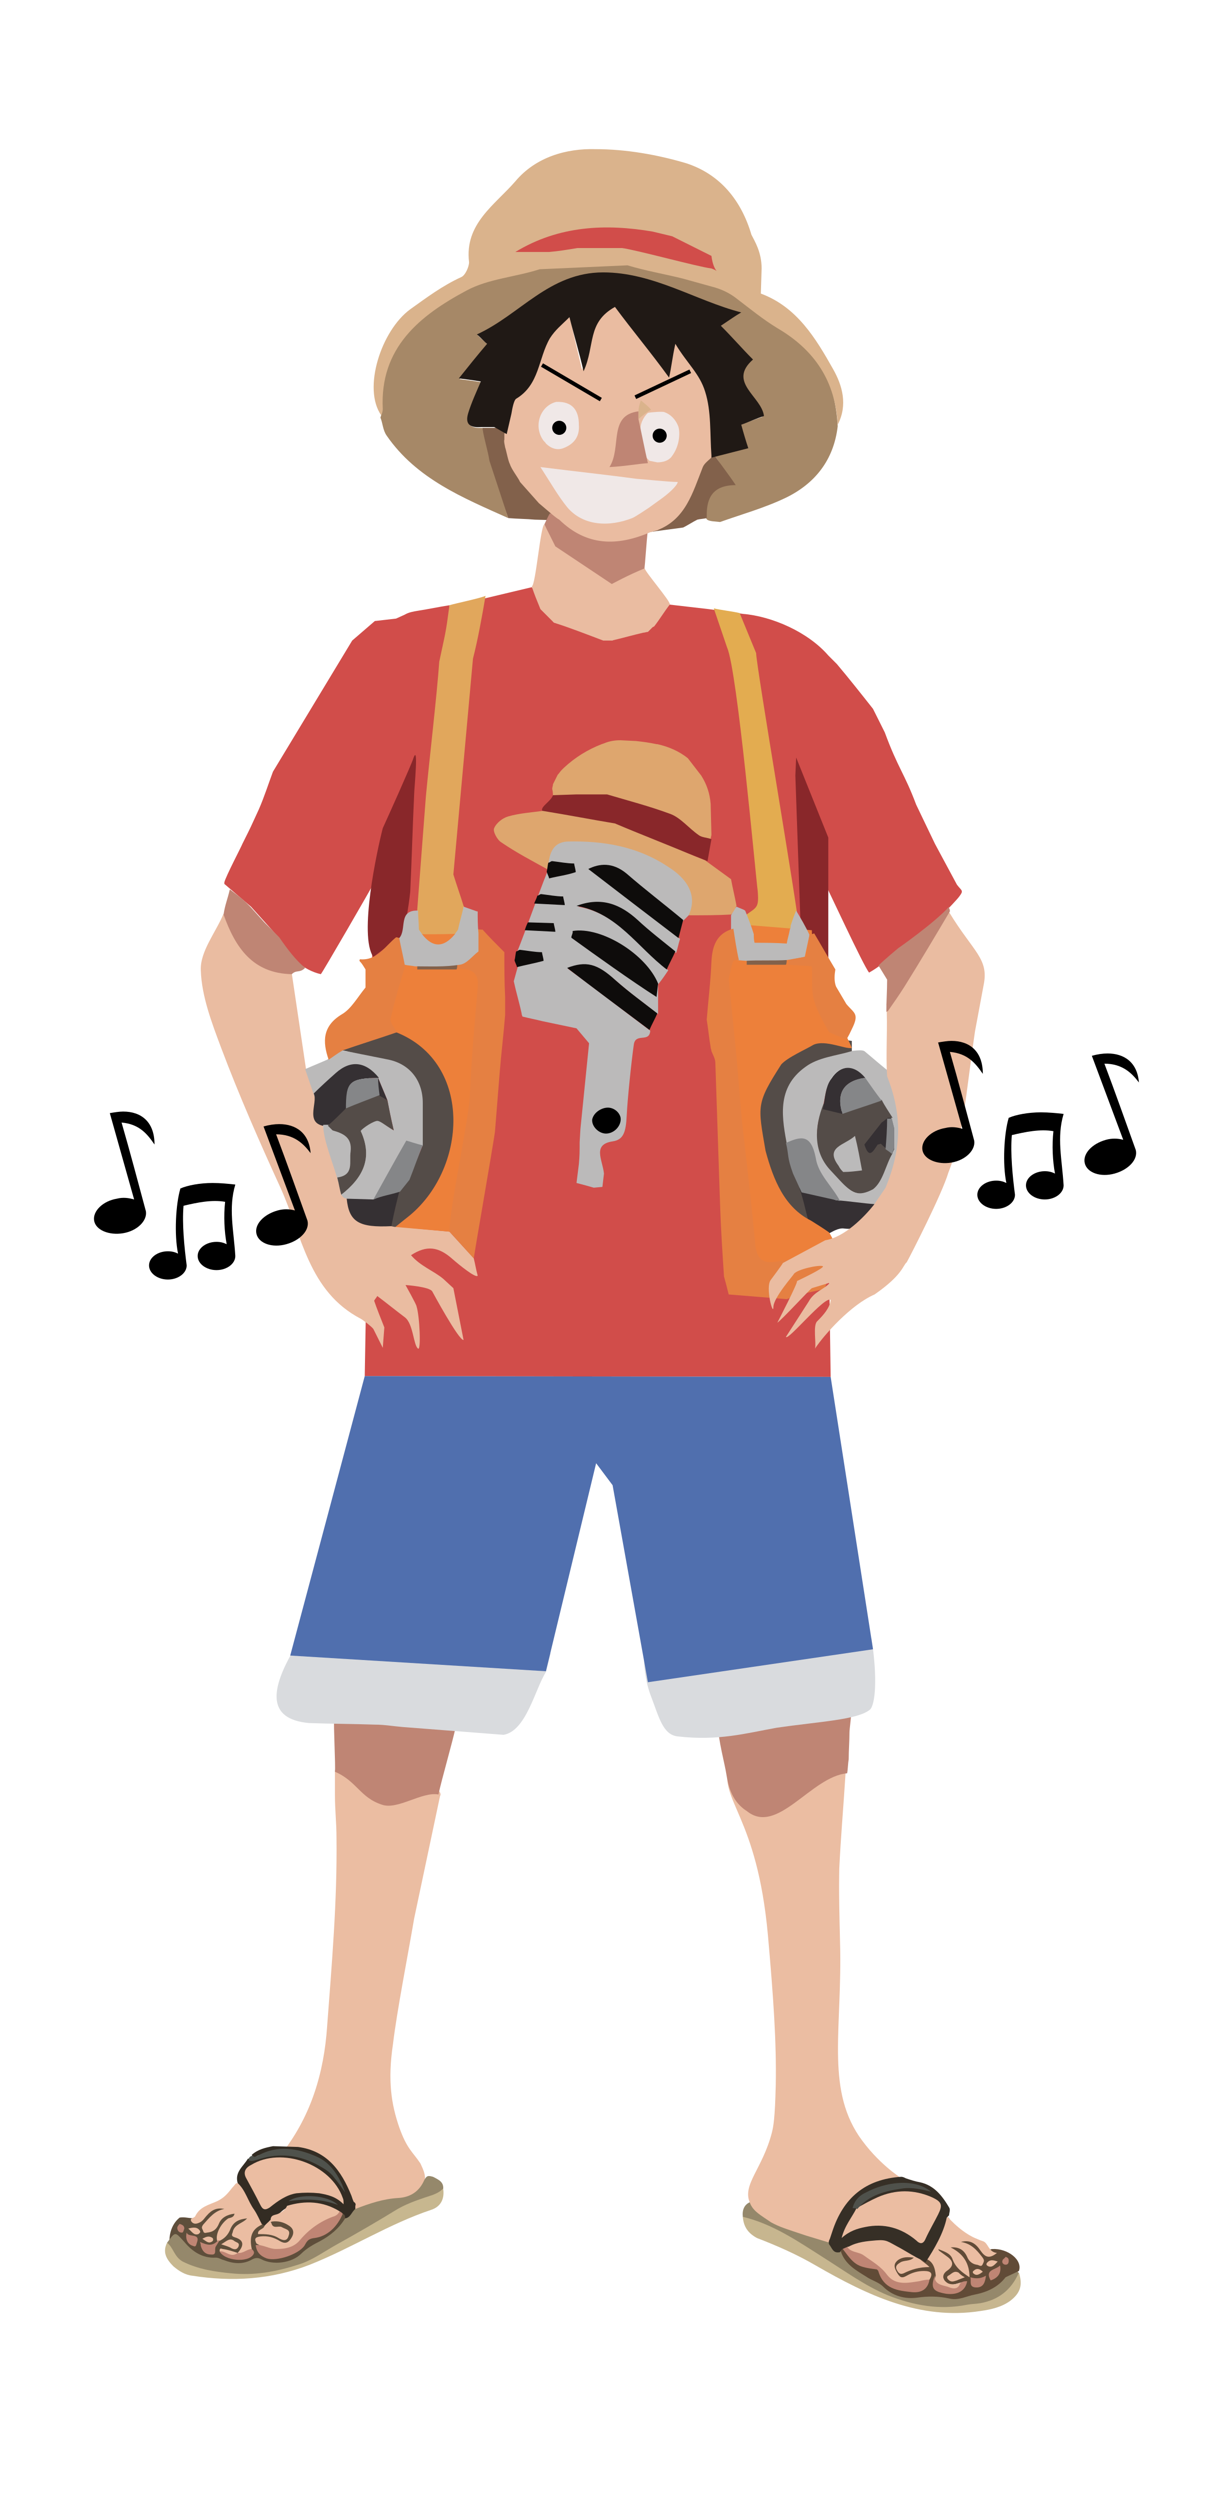 <?xml version="1.0" encoding="utf-8"?>
<?xml-stylesheet type="text/css" href="../styles.css"?>

<!-- Generator: Adobe Illustrator 27.2.0, SVG Export Plug-In . SVG Version: 6.00 Build 0)  -->
<svg version="1.1" id="luffy" xmlns="http://www.w3.org/2000/svg" xmlns:xlink="http://www.w3.org/1999/xlink" x="0px" y="0px"
	 viewBox="0 0 154.9 318.5" style="enable-background:new 0 0 154.9 318.5;" xml:space="preserve">
<style type="text/css">
	.st0{fill:#D14D4A;}
	.st1{fill:#89272A;}
	.st2{fill:#E3AC50;}
	.st3{fill:#353033;}
	.st4{fill:#BBBABA;}
	.st5{fill:#544C48;}
	.st6{fill:#858688;}
	.st7{fill:#ED803A;}
	.st8{fill:#82614B;}
	.st9{fill:#E58042;}
	.st10{fill:#EABCA1;}
	.st11{fill:#BF8574;}
	.st12{fill:#5E4E3B;}
	.st13{fill:#EBBDA2;}
	.st14{fill:#332C23;}
	.st15{fill:#4F524C;}
	.st16{fill:#95886B;}
	.st17{fill:#C7B78F;}
	.st18{fill:#525550;}
	.st19{fill:#DEA66E;}
	.st20{fill:#0E0C0B;}
	.st21{fill:#A68867;}
	.st22{fill:#DAB38C;}
	.st23{fill:#201915;}
	.st24{fill:#F0E8E7;}
	.st25{fill:none;stroke:#000000;stroke-width:0.5;stroke-miterlimit:10;}
	.st26{fill:#E1A75C;}
	.st27{fill:#C7B68F;}
	.st28{fill:#614B37;}
	.st29{fill:#362F26;}
	.st30{fill:#4F514B;}
	.st31{fill:#D9DBDE;}
	.st32{fill:#506FAE;}
</style>
<g id="shirt">
	<path class="st0" d="M105.9,175.4l-59.4-0.1l1.1-62.7c0,0.1-6.6,11.5-6.7,11.5c-2.2-0.5-4.3-2.3-5.3-4.6l0,0l-3.6-4l-3.4-2.9
		c0-0.1,0-0.1,0-0.2c0.2-0.8,2.2-4.6,2.3-4.9l0,0c1.4-2.8,0.8-1.6,2.1-4.4c0.7-1.6,1.2-3.2,1.8-4.8l0,0l10.1-16.7l0,0l2.9-2.5h0.1
		l2.6-0.3l0,0l1.1-0.5c0.5-0.3,1.1-0.4,1.7-0.5l0,0c1.3-0.2,2.7-0.5,4-0.7v0.2l10.5-2.5l2.8,4.5l7.4,2.3l4.6-1.8l2.6-2.8l5.2,0.6
		l4.3,0.6c3.7,0.3,8.3,2.3,10.9,5.3l1.1,1.1c1.6,1.9,3.1,3.8,4.6,5.7l1.5,3c1.7,4.6,2.5,5.2,4,9.2l2.4,5l2.8,5.2
		c0.6,0.8,0.9,0.7,0.3,1.5s-3.9,4.1-4.1,4.2c-2.5,1.4-4.9,4.1-7.4,5.5c-0.7-0.8-5.3-10.8-5.8-11.7L105.9,175.4z"/>
	<path class="st1" d="M105.6,106.7v16.8h-0.8c-0.9-1.5-1.8-3.1-2.7-4.6l-0.7-20.1l0.1-2.3L105.6,106.7z"/>
	<path class="st1" d="M47.6,121.9c-1.9-2.7,0.5-13.7,1.2-16.4c0.6-1.3,3.7-8.2,3.9-8.9c0.7-2,0.1,3.9,0.1,4.6
		c-0.2,4.2-0.3,8.2-0.5,12.4c0,0-0.5,5-1.4,6.1c-0.1,0-0.3,0-0.4,0L47.6,121.9z"/>
</g>
<g id="right_speaker">
	<path class="st2" d="M96.4,83.2c0,1.6,5.4,33.1,5.4,34.7c0,1-1.2,0.3-1.2,1.3c-0.2,0.2-0.3,0.5-0.5,0.7c0,0.2-2.6,1.3-2.6,1.5
		c-1,0.2-2.5-4.2-3.5-4c2.4-2,2.8-1.3,2.6-3.9c-0.3-2.3-2.6-28.1-3.9-31l-1.7-5c0.8,0.2,2.5,0.4,3.3,0.6"/>
	<path class="st3" d="M110,146.9c0-1.4,0-2.7,0-4.1c1.9-0.3,3.1-0.6,5-0.9c-0.6,2-0.6,4.1-1.3,6.1
		C113.1,147.5,111.2,147.2,110,146.9L110,146.9z"/>
	<path class="st4" d="M113.6,136.7c1.9,4.9,2.7,9.9,0.6,15c-0.2,0.4-0.5,0.7-0.7,1.1c-0.7,0.2-1.4,0.5-2.1,0.7
		c-1.5-0.1-3.1-0.2-4.6-0.3c-1-1.8-2.4-3.5-2.8-5.4c-0.6-2.8-1.8-2.6-3.8-1.7c-0.6-3.7-1.5-7.6,2.2-10.3c1.5-1.1,3.7-1.3,5.6-1.9
		c0.6,0,1.1-0.1,1.6-0.1c0.2,0,0.4,0,0.6,0.1C111.3,134.8,112.4,135.8,113.6,136.7L113.6,136.7z M114,146.4c0-0.9,0-1.8,0-2.6
		c-0.1-0.4-0.2-0.8-0.3-1.2c-0.4-0.8-0.9-1.5-1.4-2.3c-0.7-1-1.4-1.9-2.1-2.9c-1.5-1.9-3.2-1.7-4.3,0.1c-0.7,1.1-0.7,2.6-1.1,3.9
		c-1.2,2.9-0.6,5.6,1.5,7.9c0.2,0.2,0.3,0.3,0.5,0.5c1,1.5,2.3,3,4,1.7c1.3-1,1.9-2.8,2.8-4.3C113.8,146.8,113.9,146.6,114,146.4
		L114,146.4z"/>
	<path class="st5" d="M108.6,133.9c-2,0.6-4.3,0.8-5.9,2c-3.8,2.7-3,6.6-2.3,10.3c0.4,1.6,1,3.1,1.4,4.6c0.2,0.3,0.4,0.6,0.6,0.9
		v-0.1c0.4,1.4,0.7,2.8,1.2,4.1c-3.6-1.5-5.1-4.6-6.1-7.9c-1.7-5.2-1.3-10.2,3.1-14.2c0.8-0.7,2-1.1,3.1-1.6
		c1.6,0.2,3.3,0.4,4.9,0.6l0,0C108.6,133.2,108.6,133.6,108.6,133.9L108.6,133.9z"/>
	<path class="st3" d="M103.1,155.7c-0.4-1.5-0.7-3-1.2-4.4c1.7,0.5,3.1,1,4.7,1.6c1.6,0.1,3.4,0.4,5,0.5c-0.6,2.1-1.7,3.4-4,3.1
		c-0.7-0.1-1.5,0.4-2.2,0.8C104.7,156.6,103.9,156.1,103.1,155.7L103.1,155.7z"/>
	<path class="st5" d="M105.8,149c-2.1-2.3-2-5.4-0.8-8.4c0.8,0.2,1.7,0.8,2.5,1c1.6-0.4,3.2-0.9,4.9-1.5l0,0
		c0.4,0.8,0.9,1.5,1.4,2.3c-0.2,0-0.4,0-0.6,0c-0.3,0.2-0.5,0.4-0.8,0.6c-0.7,0.9-1.5,1.9-2.2,2.8c0.6,1.9,1.1,0.9,1.7,0
		c0.2,0,0.3-0.1,0.4-0.1c0.2,0.2,0.4,0.4,0.7,0.6c0.2,0.2,0.5,0.4,0.8,0.6c-0.9,1.5-1.2,3.6-2.5,4.6c-1.9,1-2.7,0.5-4.2-1.1
		L105.8,149z"/>
	<path class="st6" d="M107.1,153c-1-1.9-2.8-3.4-3.1-5.5c-0.6-3-1.8-2.8-3.8-1.9c0.4,1.6,0.1,1.7,0.9,3.9l1.1,2.4"/>
	<path class="st6" d="M112.4,140.2c-1.7,0.6-3.3,1.1-5,1.7c-0.8-2.6,0.1-4.2,2.9-4.6C111,138.3,111.7,139.3,112.4,140.2z"/>
	<path class="st3" d="M110.3,137.3c-2.8,0.4-3.7,2-2.9,4.6c-0.8-0.2-1.7-0.4-2.5-0.6c0.3-1.3,0.3-2.9,1.1-3.9
		C107.1,135.7,108.8,135.5,110.3,137.3z"/>
	<path class="st4" d="M107.5,149.3c-0.2-0.2-0.4-0.4-0.6-0.8c-1.8-2.4,0.8-2.6,2.1-3.8c0.4,1.6,0.6,2.8,0.9,4.4
		C109.1,149.2,108.3,149.3,107.5,149.3L107.5,149.3z"/>
	<path class="st6" d="M113.1,142.5c0.2,0,0.4,0,0.6,0c0.1,0.4,0.2,0.8,0.3,1.2c0,0.9,0,1.8,0,2.6c-0.1,0.2-0.2,0.5-0.3,0.7
		c-0.2-0.2-0.5-0.4-0.8-0.6C113,145.2,113.1,143.8,113.1,142.5L113.1,142.5z"/>
	<path class="st7" d="M91.6,130.9c0.6-4,1-7.3,1.5-10.7l0.5-2.5l9.9,0.8c0.1,1.9-0.1,3.6,0.3,5c0.4,1.6,4.2,8.4,4.8,10
		c-0.8,0.2-3.4-1.1-4.9-0.4c-1,0.6-3.3,1.6-4.1,2.5c-3.2,5-3,5.2-2,11c1,3.7,2.4,7.2,5.8,8.9c0.8,0.5,1.6,1,2.3,1.5
		c0.5,0.8,0.9,1.8,1.2,2.7l0,0c-0.2,0.1-0.8,0.8-1,0.8c-2.3,0.5-4.3,0.1-6.6,0.4c-1.7,0.3-3.2,0-3.3-2.2L91.6,130.9z"/>
	<path class="st8" d="M95.2,122.9c0-0.1,0-0.4,0-0.7l5.1-0.1l0,0c0,0.3,0,0.6-0.1,0.8"/>
	<path class="st4" d="M93.9,122.3c-0.2-1.3-0.4-2.7-0.7-4c0-0.6,0-1.1,0-1.7c0.2-0.4,0.4-0.8,0.7-1.1c0.4,0.2,0.8,0.3,1.1,0.5
		c0.4,1,0.8,2,1.1,3c0,0.4,0,0.7,0.1,1.1c1.3,0,2.7,0,4.1,0.1c0.1-0.6,0.3-1.2,0.4-1.8c0.1-0.2,0.1-0.3,0.1-0.5
		c0.2-0.6,0.4-1.2,0.7-1.9c0.6,1,1.2,2,1.7,3.1l0,0c-0.2,0.9-0.4,1.9-0.6,2.8l-2.3,0.4c-1.4,0.1-3.8,0-5.2,0.1L93.9,122.3z"/>
	<path class="st9" d="M93.8,133.6c0.3,3.1,0.5,6.2,0.8,9.3c0.6,5.2,1.2,10.4,1.7,15.7c0.2,2,1.2,2.4,2.8,2.1
		c2.3-0.4,5.5-0.8,7.8-1.1c-0.6,1.5-1.2,3.1-1.8,4.6c-0.8,0.2-2.3,0.5-3.1,0.7c-0.6,0.2-1.1,0.4-1.7,0.6c-2.5-0.2-4.9-0.4-7.4-0.6
		l0,0c-0.2-0.8-0.4-1.6-0.6-2.3c-0.2-3.1-0.4-6.1-0.5-9.2c-0.2-6-0.4-12-0.6-18c0-0.5-0.3-1-0.5-1.5c0-0.2-0.1-0.3-0.1-0.5
		c-0.2-1.1-0.3-2.3-0.5-3.5c0.2-2.5,0.5-4.9,0.6-7.4c0.1-1.9,0.6-3.6,2.8-4.2c0.2,1.3,0.4,2.7,0.7,4c-0.2,0-0.4,0-0.7,0.1
		c-0.3,0.8-0.4,1.5-0.6,2.3l0,0"/>
	<path class="st9" d="M107.9,127.9c1,1.2,1.7,1.2,0.7,3.2c-0.2,0.4-0.4,0.9-0.7,1.3c-0.8-0.3-1.5-0.6-2.2-0.9
		c-0.7-1.3-1.5-2.6-1.9-4c-0.4-1.3-0.2-2.7-0.3-4.4c-0.9-0.1-1.9-0.1-3-0.2c0-0.2,0.1-0.4,0.1-0.6c0.8-0.2,1.6-0.3,2.3-0.5
		c0-0.9,0.2-1.8,0.3-2.7l0,0c0.2-0.1,0.4-0.1,0.6-0.2c0.9,1.5,1.8,3.1,2.7,4.6c-0.1,0.6-0.2,1.5,0.1,2.2L107.9,127.9z"/>
</g>
<g id="left_hand">
	<path class="st10" d="M48.8,171.7l-1.2-2.4c-0.2-0.3-1.4-1.2-1.6-1.3c-6.7-3.5-7.5-10.6-10.2-16.6c-2.7-5.9-5.3-11.8-7.6-17.9
		c-1.2-3.2-2.5-6.6-2.6-9.9c-0.1-2.4,1.9-4.8,2.9-7.2c1.5,4.1,3.7,7.4,8.7,7.6c0.6,4,1.2,8.1,1.8,12.1c0.4,1.2,0.8,2.3,1.1,3.5
		L43,150c0.2,0.7,0.3,1.4,0.5,2.2l6.4,4l7.4,0.7c1,1.1,2.1,2.3,3.1,3.4c0.2,0.8,0.3,1.5,0.5,2.2c-0.2,0.4-2.4-1.4-3.2-2.1
		c-1.8-1.6-3.3-1.8-5.3-0.5c1.2,1.4,2.9,2,4.1,3l1.3,1.2l1.3,6.6c-0.6,0.1-4-6.2-4-6.2c-0.4-0.6-3.4-0.8-3.4-0.8s1.4,2.5,1.4,2.7
		c0.4,1.2,0.6,5.7,0.2,5.4c-0.6-0.4-0.6-3.2-1.7-4c-1.2-0.9-2.3-1.8-3.5-2.7c-0.1,0.2-0.3,0.4-0.4,0.6c0.3,0.9,0.9,2.4,1.3,3.4
		L48.8,171.7z"/>
	<path class="st11" d="M35.6,119.4c1.1,1.6,2.1,2.9,3.3,3.9c-0.7,0.7-1.1,0.2-1.7,0.8l0,0c-5-0.1-7.2-3.4-8.7-7.6
		c0.2-1.3,0.5-1.9,0.8-3.2c1.6,1.2,1.9,1.5,2.6,2.2l1.8,2L35.6,119.4z"/>
</g>
<g id="right_hand">
	<path class="st10" d="M105.2,158c2.5-0.4,5-3,6.2-4.5l1.5-2.2c2.1-5.1,2.1-9.3,0.2-14.2l0,0c-0.2-2.7,0.1-6.5-0.1-9.2l0,0
		c0.7-1,1.6-2.1,2.2-3.2c1.8-3.1,3.9-6,5.8-9.1v0.6c3.1,5.1,5.1,5.9,4.4,9.3c-0.3,1.6-0.8,4.3-1.1,5.9c-1.3,8.9-1.4,12.9-3.4,18
		c-0.8,2.7-4.8,10.5-5.3,11.4c-0.5,0.4-0.5,1.6-4.1,4.1c-3,1.3-6.4,5.1-7.6,6.9c0.2-0.6-0.3-3,0.3-3.5c0.8-0.8,1.6-1.7,1.7-2.7
		c-0.7-0.6-5.5,5.3-5.7,4.7l2.9-4.5c0.7-1.3,2.1-1.6,2.7-2.4l-2.3,0.7c-0.4,0.3-3.8,4-4.4,4.4c0,0,2.7-5.2,2.5-5.3
		c0.4-0.2,3.6-1.7,3.3-1.9c-0.5-0.2-3.3,0.4-3.7,1c0,0.1-2.6,3-2.6,4.2c0,1.3-1.1-2.6-0.3-3.5c0,0,1.5-2,1.5-2.1L105.2,158z"/>
	<path class="st11" d="M114.5,120.8c0,0,4.6-3.2,6.5-5.3c0,0.4,0.1,0.2,0.1,0.6c-1.9,3.2-3.8,6.4-5.8,9.6c-0.7,1.1-1.4,2.1-2.1,3.1
		l-0.2,0.1c0-1.4,0.1-2.7,0.1-4.1c-0.6-1-0.5-0.8-1.1-1.8C112.8,122.2,114.5,120.8,114.5,120.8z"/>
</g>
<g id="left-feet">
	<path class="st12" d="M43.3,285.8c-5.4,2.5-11.3,4.5-17.2,3.6c-1.5-0.2-2.3-0.3-3.4-1.4c-0.2-0.2-1-0.9-1.1-2.2
		c-0.1-2.3,1.2-3.2,1.3-3.3c1.1-0.2,2.1,0.6,2.7-0.6c0.1-0.2,1.3-0.8,1.6-0.9c1.3-0.4,2.2-1.5,3.1-2.4c0.4,0.7-0.7,1-1.2,1.4
		c-0.6,0.5-1.2,0.8-1.9,1c-0.8,0.3-1.4,0.8-1.9,1.7c0.6-0.1,0.8-0.5,1-0.8c0.3-0.4,0.7-0.8,1.2-0.9s1-0.3,1.2,0.2
		c0.2,0.4-0.4,0.6-0.7,0.7c-0.8,0.4-1.3,1-1.8,1.9c0.9,0.1,1.3-0.4,1.5-0.9c0.3-0.6,0.8-1,1.4-1.3c0.3-0.1,0.8-0.4,1,0.1
		c0.2,0.4-0.2,0.6-0.5,0.8c-1.1,0.6-1.6,1.5-1.8,2.7c-0.5,1.2-1,0.9-1.8,0.8c0.4,0.5,0.8,0.9,1.2,0c0.2-0.4,0.5-0.6,0.7-0.9
		c0.6-0.6,1.2-1.1,1.5-1.9c0.2-0.4,0.5-0.6,0.8-0.8c0.4-0.3,1-0.8,1.4-0.3c0.5,0.6-0.3,0.8-0.7,1.1c-0.6,0.5-1,1-0.2,1.7
		c0.6,0.5,0.4,1.2-0.1,1.8c-0.1,0.1-0.2,0.4-0.3,0.5c-0.6,0.2-1.2-0.8-1.8-0.5c1,0.8,2,0.6,3.1,0.3c0.4-0.1,0.5-0.4,0.4-0.8
		c-0.4-1.8,0-2.5,1.5-3.1c0.2,0,0.3,0.2,0.4,0.4c0.2,0.2-0.7,0.7,0.2,0.7c0.6,0,1.1,0.2,1.6,0.5c0.2,0.1,0.6,0.2,0.7-0.1
		c0.2-0.4-0.2-0.5-0.5-0.6s-0.6-0.1-0.9-0.2c-0.4-0.2-0.9-0.5-0.5-1c1-0.4,2,0.1,2.7,0.7c0.5,0.5,0.7,1.1,0.3,1.8
		c-0.4,0.6-0.9,0.9-1.6,0.6c-0.6-0.2-1.3-0.5-2-0.4c-0.3,0-0.6-0.1-0.7,0.4c0.2,1.1,1,1.6,2.1,1.5c1.5-0.1,3-0.5,3.8-2
		c0.1-0.2,0.3-0.5,0.5-0.5c2.1,0,2.6-2.1,3.9-3.3c0.1-0.1,0.5,0.4,0.6,0.4c0.3,0.1,0.4,0.3,0.4,0.6c-0.4,1.7-1.9,2.4-3.2,3.1
		c-0.9,0.5-1.7,1.1-2.6,1.7c-1.5,1.1-3.2,1.7-5.1,0.9c-0.5-0.2-0.9-0.2-1.4,0c-1.2,0.5-2.3,0.4-3.5,0s-2.4-0.3-3.5-1.1
		c-0.6-0.4-1.3-0.8-1.8-1.4c-0.6-0.9-1.2-0.7-1.6,0.2c-0.4,1.3,0.3,2.1,1.3,2.8c1.2,0.7,2.5,0.9,3.8,1c5.8,0.6,11.3-0.7,16.5-3.3
		c3.7-1.8,7.3-3.8,11.2-5.1c1.2-0.4,1.9-1.1,1.9-2.5"/>
	<path class="st13" d="M53.6,275.6c0.3,0.7,1.1,2,0.1,3.2c-1.3,1.6-1.6,3.5-3,3.9c-2.1,0.6-3.2-0.6-5.3,0.2c-0.5-0.2-1-1.7-1.2-2.1
		c-1.3-3.1-3.4-5.3-6.9-5.7c-0.5-0.1-1.3-0.1-1.2-1c3.6-4.7,5.2-10.1,5.6-15.9c0.6-8,1.3-16,1.2-24.1c0-1.8-0.2-3.6-0.2-5.4v-3.2
		c1.6,0.6,4.4,2.1,6.2,2.4l6.8,0.1c0.3,0.1,0.6,0.5,0.4,0.8l-3.3,15.6c-0.8,4.7-2.2,11.8-2.7,16c-0.7,4.7-0.2,7.7,0.8,10.6
		C51.9,273.8,52.6,274.1,53.6,275.6z"/>
	<path class="st14" d="M38,273.5c3.7,0.5,5.5,3,6.8,6.2c0.1,0.3,0.2,0.6,0.3,0.8c0.2,0.1,0.3,0.3,0.2,0.5c0,0.1,0,0.3,0,0.4
		c-0.1,0.7-0.3,1.3-1.3,1.2c0-0.2,0-0.5-0.3-0.6c-0.3,0.1-0.5,0-0.7-0.2c-2-1-4-1.2-6.2-0.6c-0.5,0.1-0.9,0.5-1.2,0.8
		c-0.4,0.2-0.8,0.4-1.1,0.8c-0.3,0.2-0.4,0.7-0.9,0.7c-0.1-0.1-0.1-0.2-0.2-0.2c-1.4-1.5-2.2-3.4-3.1-5.2c-0.4-1.4,0.7-2.1,1.3-3.1
		c1.4-0.2,2.7-0.9,4.3-0.9c3.4,0.1,6.1,1.4,7.8,4.4c-2.1-4.2-7.1-5.3-10.8-3.9c-0.3,0.1-0.6,0.5-0.8-0.1c0.8-0.7,1.7-0.9,2.7-1.1
		L38,273.5z"/>
	<path class="st13" d="M30.3,278.1c1,0.9,1.3,2.3,2.1,3.4c0.4,0.6,0.7,1.3,1,1.9c-1.4,0.6-1.6,1.7-1.3,3.1c-0.5,0.6-1,1-1.8,0.5
		c0.7-0.8,1-1.6-0.4-2c-0.6-0.2-0.2-0.5-0.2-0.8c0.3-0.9,1.3-1,1.8-1.6c-1,0.1-1.7,0.4-2.1,1.3c-0.3,0.8-0.8,1.3-1.5,1.6
		c-0.1,0.1-0.2,0.1-0.2,0c-0.3-0.9,0.5-2.3,1.4-2.9c0.3-0.1,0.7-0.1,0.8-0.6c-0.9,0.1-1.7,0.5-2,1.3c-0.3,0.7-0.7,1-1.4,1.1
		c-0.2,0-0.5,0.2-0.6-0.2c-0.1-0.3-0.3-0.4,0-0.8c0.8-0.9,1.5-1.8,2.7-2c-0.9-0.2-1.6,0.1-2.2,0.8c-0.3,0.3-0.5,0.7-0.9,0.9
		c-0.4,0.2-0.8,0.3-1.1-0.1c-0.3-0.5,0.4-0.4,0.5-0.7c0.6-1.2,1.7-1.4,2.8-1.9c0.8-0.4,1.2-0.8,1.9-1.7
		C30,278.3,30,278.1,30.3,278.1z"/>
	<path class="st15" d="M32.2,274.6c0.2,0.3,0.4,0.1,0.7,0c2.5-1.4,5.1-0.9,7.4,0.1c1.9,0.8,3,2.6,3.7,4.6c-0.5-0.7-0.9-1.3-1.4-1.9
		c-0.5-0.7-1.2-1.1-1.9-1.5c-2.5-1.4-5.1-1.7-7.8-0.8c-0.4,0.1-0.8,0.3-1.2,0.1C31.7,274.8,31.9,274.7,32.2,274.6z"/>
	<path class="st16" d="M44,282.6c0.7-0.1,0.8-0.8,1.3-1.2c1.8-0.7,3.6-1.3,5.5-1.4c1.6-0.1,2.7-0.9,3.3-2.3c0.3-0.5,0.4-0.6,1.1-0.4
		c0.8,0.4,1.4,0.7,1.3,1.6c-0.1,0.6-0.7,0.7-1.2,0.9c-4.5,1.3-8.4,4-12.3,6.4c-5.5,3.3-11.4,4.5-17.7,3c-1.9-0.5-3.6-1.3-4-3.5
		c1.1-1.5,1-1.4,2.2-0.1c1,1.2,2.3,2.1,4,2c0.4,0,0.6,0.2,1,0.3c1.3,0.5,2.5,0.6,3.7-0.1c0.4-0.2,0.7-0.2,1.1,0
		c1.5,0.8,3.9,0.5,5.1-0.7c0.7-0.7,1.6-1.2,2.4-1.6C42.1,284.8,43.2,283.9,44,282.6z"/>
	<path class="st17" d="M21.3,285.7c0.8,0.6,0.9,1.8,2,2.4c2,1,4.1,1.3,6.2,1.5c2.9,0.3,5.7-0.2,8.5-1.1c1.7-0.5,3.2-1.6,4.8-2.5
		c2.7-1.5,5.3-3,7.9-4.6c1.4-0.8,3-1.3,4.5-1.8c0.5-0.2,0.9-0.4,1.3-0.8c0.2,1.3-0.3,2.3-1.5,2.7c-5.4,1.8-10.2,4.9-15.5,7
		c-4.9,1.9-9.9,2.2-15,1.4c-0.9-0.1-1.7-0.6-2.4-1.2C21.2,287.8,20.7,286.9,21.3,285.7z"/>
	<path class="st13" d="M34.5,282.8c0-0.7,0.6-0.6,1-0.8c0.4-0.2,0.9-0.5,1.1-1c2.3-0.7,4.6-0.6,6.7,0.7c0.1,0.7-0.5,0.9-0.9,1
		c-1.5,0.6-2.8,1.5-3.8,2.7c-1.4,1.6-3.7,1.7-5.9,0.4c-0.3-0.6-0.2-0.8,0.5-0.9c0.9-0.1,1.7,0.1,2.5,0.6c0.7,0.4,1.1,0.2,1.5-0.5
		s0.1-1.2-0.4-1.5c-0.6-0.4-1.3-0.6-2.1-0.5C34.4,283.1,34.4,283,34.5,282.8z"/>
	<path class="st11" d="M32.6,286c0.9-0.1,1.7,0.5,2.6,0.5c1.2,0,2.3-0.2,3.1-1.2c1.1-1.3,2.5-2.3,4.1-2.9c0.4-0.1,0.7-0.3,0.9-0.7
		c0.2,0.1,0.3,0.2,0.4,0.3c-0.7,1.7-2,2.9-3.6,3.1c-0.9,0.1-1,0.5-1.3,1c-0.8,1.1-3.5,2-4.8,1.6C33.2,287.4,32.7,286.9,32.6,286z"/>
	<path class="st13" d="M34.5,282.8c0,0.1,0,0.3,0.1,0.4c0.2,0.8,0.9,0.3,1.3,0.5c0.5,0.3,1.2,0.3,0.9,1.1c-0.2,0.8-0.8,0.6-1.3,0.3
		c-0.8-0.5-1.7-0.5-2.6-0.5c-0.1-0.6,0.7-0.6,0.8-1C33.9,283.3,34.2,283.1,34.5,282.8z"/>
	<path class="st11" d="M30.3,287c0.7,0.1,1.2-0.5,1.8-0.5c0.2,0.2,0.4,0.4,0.2,0.7c-0.7,1.1-3.7,0.8-4.3-0.4
		C28.8,286.4,29.5,287.4,30.3,287L30.3,287z"/>
	<path class="st11" d="M27.8,285.4c0.1,0,0.2,0,0.2,0c-0.2,0.3-0.3,0.5-0.5,0.8c-0.2,0.4,0.2,1.1-0.6,1c-0.7,0-1.1-0.4-1.3-1.1
		c0-0.1,0-0.2-0.1-0.5C26.4,286,27.1,286.2,27.8,285.4z"/>
	<path class="st11" d="M23.8,284.4c0.2,0.7,1.8,0,1.3,1.3c-0.1,0.3-0.1,0.6-0.5,0.4C23.9,285.9,23.6,285.2,23.8,284.4z"/>
	<path class="st13" d="M28.2,285.9c0.7-0.4,1.1-0.9,1.7-0.4c0.3,0.2,0.7,0.2,0.5,0.7c-0.2,0.4-0.5,0.4-0.9,0.2
		C29.2,286.2,28.8,286.1,28.2,285.9z"/>
	<path class="st13" d="M24,283.9c0.7-0.2,1.2-0.2,1.5,0.3c0.1,0.2-0.1,0.3-0.2,0.4C24.7,284.8,24.5,284.3,24,283.9z"/>
	<path class="st13" d="M30.3,287c-0.9,0.7-1.5-0.3-2.3-0.2c0-0.4,0.1-0.4,0.4-0.3C29.1,286.6,29.7,286.8,30.3,287z"/>
	<path class="st11" d="M23.5,283.9c-0.1,0.2-0.1,0.6-0.4,0.5c-0.3,0-0.5-0.3-0.5-0.6c0-0.2,0.3-0.5,0.3-0.5
		C23.2,283.4,23.5,283.5,23.5,283.9z"/>
	<path class="st13" d="M25.8,285.2c0.5-0.3,0.9-0.4,1.3-0.1c0.1,0.1,0.1,0.3,0,0.4C26.6,285.9,26.3,285.5,25.8,285.2z"/>
	<path class="st13" d="M37.8,279.4c-1.3,0.2-2.4,1-3.4,1.8c-0.6,0.4-0.9,0.3-1.2-0.3c-0.6-1.2-1.2-2.3-1.8-3.4
		c-0.4-0.7-0.2-1.3,0.6-1.7c3.9-2.4,10.2-0.1,11.7,4.2c0.1,0.2,0.1,0.4,0.1,0.8c-1-1-2-1.2-3.1-1.4
		C39.7,279.3,38.8,279.3,37.8,279.4z"/>
	<path class="st18" d="M43.1,280.9c-2.1-0.8-4.2-0.8-6.3-0.5C38.2,279.4,41.8,279.6,43.1,280.9z"/>
	<path class="st11" d="M42.6,218.9c2.5,0.1,4.9,0.1,7.3,0.2c1,0,2,0.2,3,0.3c1.7,0.2,3.5,0.4,5.2,0.6c-0.4,1.9-1.8,6.7-2.2,8.6
		c-2.1-0.4-5.2,2-7.2,1.3c-2.8-0.9-3.2-3-6-4.2C42.8,225.1,42.5,219.7,42.6,218.9L42.6,218.9z"/>
</g>
<g id="hat-shirt">
	<path class="st19" d="M89.4,98.8L89.4,98.8c0.7,1.1,1.1,2.3,1.2,3.6l0.1,3.9c0,0.2-0.1,0.4-0.1,0.6c-0.6-0.2-1.2-0.2-1.6-0.5
		l-15.3-4.5c-0.7-0.2-1.3-0.3-2-0.3h-1.2c0-0.3,0-0.7-0.1-1.1c0-0.2,0.1-0.4,0.1-0.6c0.2-0.4,0.4-0.8,0.6-1.2l0,0
		c0.2-0.2,0.3-0.4,0.5-0.6c0.1-0.1,0.2-0.2,0.3-0.3c1.4-1.3,3-2.3,4.8-3l0.3-0.1c0.7-0.3,1.4-0.4,2.1-0.4l2,0.1
		c0.9,0.1,1.7,0.2,2.6,0.4h0.1c1.4,0.3,2.8,0.9,3.9,1.8L89.4,98.8z"/>
	<path class="st1" d="M73.5,101.2c1.3,0,2.6,0,3.9,0c2.7,0.8,5.4,1.5,8.1,2.5c1.3,0.5,2.3,1.8,3.6,2.7c0.4,0.3,1.1,0.3,1.6,0.5
		l-0.5,2.8c-0.5-0.2-1-0.4-1.5-0.6c-3.3-1.4-11.9-3.5-15.2-4.9c-1.1-0.5-3-0.1-4.1-0.7c-1-0.5,0.8-1.3,1.1-2.2"/>
	<path class="st19" d="M87.8,116.6c0.9-2.8-0.3-4.4-2.7-6c-3.9-2.6-8.1-3.3-12.7-3.2c-2.4,0.1-2.2,1.8-2.5,3.4c-2-1.1-4.1-2.2-6-3.5
		c-0.5-0.3-1.1-1.4-0.9-1.8c0.3-0.7,1.1-1.3,1.8-1.5c1.4-0.4,2.9-0.5,4.4-0.7c3.1,0.5,6.2,1.1,9.2,1.6c3.3,1.4,6.7,2.7,10,4.1
		c0.5,0.2,1,0.4,1.5,0.6c1.1,0.8,2.2,1.6,3.3,2.4c0.2,1.1,0.5,2.3,0.7,3.4c-0.2,0.4-0.4,0.8-0.7,1.1
		C91.5,116.6,89.7,116.6,87.8,116.6L87.8,116.6z"/>
</g>
<g id="mic">
	<path class="st4" d="M66,123.2c-0.1-0.5-0.1-1.1-0.2-1.6c1.4-3.5,2.6-7.1,4-10.6c0.2-1.5,0.2-3.7,2.6-3.8c4.5-0.1,8.9,0.6,12.9,3.3
		c2.2,1.4,3.7,3.5,2.5,6.1c-0.2,0.2-0.6,0.6-0.8,0.8c-2.4-1.9-5-3.8-7.3-5.9c-1.8-1.5-3-1.4-4.5-0.7c3.8,2.9,7.7,5.8,11.5,8.8
		c-0.2,0.6-0.3,1.2-0.5,1.8c-1.6-1.3-3.2-2.6-4.8-4c-2.2-2-4.6-3.1-7.7-1.9c5.2,0.9,7.8,5.3,11.5,8.1c-0.4,0.6-0.8,1.2-1.3,1.8
		c-2-3.6-7-7.2-10.8-6.6c0.1,0.3,0,0.7,0.2,0.8c2.9,2.1,5.9,4.1,8.9,6.1c0.4,0.2,1.1-0.2,1.7-0.3c0,1.3,0,2.6,0,3.8
		c-1.8-1.4-3.6-2.7-5.3-4.2c-2.5-2.1-3.9-2.4-6.2-1.6c3.4,2.5,6.9,5.2,10.5,7.9c-0.1,1.6-1.9,0.2-2.1,1.8c-0.3,2.1-0.8,6.9-0.9,9
		s-0.4,3.1-1.8,3.3c-2.6,0.4-1.3,2.3-1.1,4.1l-0.2,1.7l-1.1,0.1c-0.7-0.2-1.4-0.4-2.2-0.6l0.3-2.4c0.1-1.1,0.1-1.6,0.1-2.8l0.1-1.7
		l1.1-10.9l-1.6-1.9l-4.3-0.9c-0.8-0.2-1.8-0.4-2.6-0.6c0-0.1-0.1-0.2-0.1-0.4c-0.3-1.4-0.7-2.7-1-4.1"/>
	<path class="st20" d="M86.5,119.5c-3.8-2.9-7.6-5.8-11.5-8.8c1.4-0.7,3.1-0.9,4.9,0.6c2.3,2,4.8,3.9,7.2,5.9
		C86.9,118,86.7,118.7,86.5,119.5L86.5,119.5z"/>
	<path class="st20" d="M82.8,131.2c-3.6-2.7-7.1-5.3-10.5-7.9c2.4-0.9,3.8-0.6,6.2,1.6c1.7,1.5,3.5,2.8,5.3,4.2
		C83.5,129.8,83.1,130.5,82.8,131.2L82.8,131.2z"/>
	<path class="st20" d="M85,123.5c-3.7-2.8-6.3-7.2-11.5-8.1c3.2-1.2,5.6-0.2,7.8,1.8c1.5,1.4,3.2,2.7,4.8,4
		C85.8,121.9,85.3,122.8,85,123.5L85,123.5z"/>
	<path class="st20" d="M65.9,123.2c0-0.2-0.3-0.7-0.3-0.9c0.1-0.3,0.1-0.7,0.2-1.1c0.2,0,0.3-0.2,0.5-0.2c0.9,0.1,1.9,0.3,2.8,0.3
		c0,0.2,0.2,0.8,0.2,1.1C68.2,122.7,67.1,122.9,65.9,123.2z"/>
	<path class="st20" d="M68.1,115.1c0.1-0.3,0.3-0.6,0.4-1c0.2,0,0.3-0.2,0.5-0.2c0.9,0.1,1.9,0.3,2.8,0.3c0,0.2,0.2,0.8,0.2,1.1"/>
	<path d="M77.5,141.1c0.7,0,1.4,0.5,1.6,1.2c0.2,0.9-0.6,2-1.7,2.1c-1,0.1-2-0.9-1.9-1.8C75.7,141.7,76.7,141.1,77.5,141.1z"/>
	<path class="st20" d="M66.9,118.5c0.1-0.3,0.2-0.6,0.4-1l3.3,0.1c0,0.2,0.2,0.8,0.2,1.1L66.9,118.5z"/>
	<path class="st20" d="M70,111.9c0-0.2-0.3-0.7-0.3-0.9c0.1-0.3,0.1-0.7,0.2-1.1c0.2,0,0.3-0.2,0.5-0.2c0.9,0.1,1.9,0.3,2.8,0.3
		c0,0.2,0.2,0.8,0.2,1.1C72.2,111.5,71.2,111.6,70,111.9z"/>
	<path class="st20" d="M83.7,127c-3-1.9-7.9-5.4-10.8-7.5c-0.2-0.1,0.2-0.6,0.1-0.9c3.7-0.6,9.4,3,10.9,6.7L83.7,127z"/>
</g>
<g id="head-neck">
	<path class="st8" d="M62.1,58.5c-0.3-1.3-0.5-2.6-0.6-4l0,0c0.5,0,3.1,0,3.6,0l0.9,5.3c1.5,2,3.5,4.4,5,6.4c-0.4,0.1-2.5,0-2.8,0
		c-1.1-0.1-2.2-0.1-3.4-0.2L62.1,58.5z"/>
	<path class="st21" d="M64.8,66L64.8,66c-5.8-2.6-11.7-5-15.5-10.5c-0.5-0.7-0.5-1.6-0.8-2.3c0.1-0.3,0.2-0.6,0.2-0.8
		c-0.4-7.9,3.8-12.5,9.8-15.6c2.8-1.5,6-2.1,9.1-3.1c1.1-0.3,3.1-0.3,4.1-0.9c0.6-0.3,1.2-0.7,1.8-1c0.3,0,0.7,0,1.1,0
		c0.8,0.2,1.5,0.3,2.3,0.5c1,0.6,2.6,0.2,3.7,0.6c2.3,0.7,4.5,1,6.8,1.6l6,1.2c2.2,1.7,3.7,3.9,6.1,5.3c4.8,2.8,7,7.8,7.3,13.3
		c-0.5,4.3-2.9,7.3-6.6,9.1c-2.7,1.3-5.6,2.1-8.4,3.1l-1-0.1c-0.6-0.1-0.8-0.2-0.8-0.6c0-2.2,0.6-4.1,3.5-4.1
		c-1.1-1.5-1.6-2.6-2.4-3.7c1.3-0.3,2.7-0.6,4.1-1c-0.3-0.9-0.6-1.8-0.9-2.9c1-0.3,2-0.7,2.9-1c-0.3-2.5-4.7-4.3-1.4-7.2
		c-1.4-1.4-2.8-2.8-4.2-4.3c1.2-0.8,1.9-1.2,2.6-1.7c-5.9-1.5-10.9-5.1-17.2-5.1c-6.9,0-10.6,5.4-16.1,7.9c0.5,0.5,1,0.9,1.3,1.2
		c-1.2,1.5-2.4,3-3.6,4.4c0.7,0.1,1.7,0.2,2.8,0.4c-0.6,1.4-1.2,2.7-1.6,4c-0.5,1.5,0.4,1.9,1.7,1.8c0.2,1.4,0.7,2.9,0.9,4.2
		L64.8,66z"/>
	<path class="st22" d="M79.2,31.6c1.7,0.2,3.4,0.4,5.1,0.6c1.9,1,3.9,1.8,6.1,1.3c0.1-0.3,0.2-0.6,0.3-0.9c-1.3-0.6-2.7-1.1-4-1.7
		l0,0c-0.4-0.2-0.8-0.4-1.2-0.6l0,0c-0.8-0.2-1.5-0.4-2.3-0.6c-5.8-1-11.5-1.1-17.2,2.3h4"/>
	<path class="st11" d="M70.4,69.9c-0.4-0.9-0.5-2.1-1-3.1c0.2-0.4,0.5-1.1,0.7-1.4c0.4,0,0.7,0.2,0.9,0.4c3.5,3.4,7.4,3.4,11.6,1.6
		l0,0c-0.2,1.9-0.3,3.8-0.5,5.7c-1.4,0.4-2.7,1.2-4.1,1.7c-2.4-1.6-4.9-3.2-7.3-4.8L70.4,69.9z"/>
	<path class="st10" d="M69.4,66.8c-0.5,0.2-1.1,7.7-1.6,7.9c0.3,1,0.7,1.9,1.1,2.9c0.6,0.6,1.1,1.1,1.7,1.7c2.1,0.7,4.2,1.5,6.3,2.3
		c0.4,0,0.7,0,1.1,0c1.3-0.3,2.7-0.7,4-1c0.2,0,0.4-0.1,0.6-0.1c0.2-0.2,0.4-0.4,0.6-0.6l0.2-0.1c0.7-0.9,1.3-1.9,2-2.8l0,0
		c0.1-0.4-3.2-4.2-3.2-4.6c-2,0.8-4.2,2-4.2,2l-7.2-4.8"/>
	<path class="st22" d="M87.1,35.5c-2.4-0.6-4.8-1-7.1-1.7l-11.2,0.5c-3.1,1-6.5,1.2-9.3,2.7c-6,3.2-11.1,7.3-10.7,15.1
		c0,0.3-0.1,0.6-0.2,0.8c-2.4-3.4,0-10.8,3.7-13.5c2.1-1.5,4.1-3,6.5-4.1c0.5-0.2,1-1.3,1-1.9c-0.6-4.9,3.3-7.3,5.9-10.3
		c2.6-3.1,6.5-4.2,10.2-4.1c3.9,0,7.9,0.7,11.6,1.8c4.3,1.4,7,4.7,8.3,9.1l0,0c0.4,0.8,1.3,2.2,1.3,4.3L97,37.4
		c4.6,1.7,7,5.7,9.2,9.6c1.2,2.1,1.9,4.6,0.6,7.1l0,0c-0.3-5.5-2.9-9.5-7.7-12.3c-1.8-1.1-3.4-2.4-5.1-3.7c-1-0.8-2.1-1.3-3.3-1.6
		L87.1,35.5z"/>
	<path class="st8" d="M89.3,59.5c0.2-0.6,0.9-1,1.3-1.4h0.2l0.3-0.1l0,0c0.8,1.2,1.7,2.3,2.7,3.8c-2.9,0-3.7,1.6-3.7,3.8
		c0,0.1,0,0.3,0,0.4c-0.4,0.1-0.8,0.1-1.2,0.2c-0.6,0.3-1.2,0.7-1.8,1c-1.5,0.2-3,0.4-4.5,0.6l0,0"/>
	<path class="st10" d="M66.3,61.4c-0.2-0.5-1.1-1.6-1.3-2.3c-0.2-0.3-0.5-1.9-0.6-2.1c0-0.1-0.2-0.8-0.1-1c0-0.2,0-0.5,0-0.7
		c0.2-0.9,0.4-1.7,0.6-2.6c0.1-0.7-0.1-1.7,0.3-1.9c3-1.8,3-5.2,4.5-7.8c0.6-1.1,1.8-1.9,2.9-2.9c0.5,2.5,1,4.4,1.6,7
		c1.5-3.3,0.3-6.8,4-8.8c2.3,3.1,4.6,6.1,7,9.4c0.3-1.3,0.5-2.6,0.9-4.4c1.6,2.5,3.3,4.5,4,6.7c0.8,2.5,0.6,5.4,0.8,8.1
		c-0.5,0.5-1.1,0.9-1.3,1.4c-1.3,3.3-2.2,6.6-5.7,8c-0.1,0.1-0.4,0.1-1,0.3c-4.2,1.8-8.1,1.8-11.6-1.6c-0.4-0.2-1.3-1-2.6-2.1
		L66.3,61.4z M82.7,58.7L82.7,58.7"/>
	<path class="st23" d="M90.7,58.3V58c-0.2-2.7,0-5.6-0.8-8.1c-0.7-2.3-2.3-3.6-3.8-6.1c-0.4,1.8-0.5,3-0.8,4.3
		c-2.4-3.3-4.6-5.9-6.9-9c-3.6,2-2.5,4.9-4,8.2c-0.6-2.6-1.2-4.5-1.8-6.9c-1,1-1.8,1.6-2.5,2.7c-1.5,2.6-1.3,5.9-4.3,7.7
		c-0.3,0.2-0.5,1.3-0.6,1.9l-0.6,2.6c-0.4-0.2-1.2-0.7-1.6-0.9c-0.5,0-1.1,0-1.6,0c-1.3,0.1-2.2-0.2-1.7-1.8c0.4-1.3,1-2.6,1.6-4
		c-1.1-0.2-2.1-0.3-2.8-0.4c1.2-1.5,2.4-3,3.6-4.4c-0.3-0.2-0.7-0.7-1.3-1.2c5.5-2.5,9.2-7.9,16.1-7.9c6.4,0,11.8,3.6,17.6,5.1
		c-0.7,0.4-1.4,0.9-2.6,1.7c1.5,1.5,2.7,2.9,4.1,4.3c-3.3,2.9,1.1,4.7,1.4,7.2c-1,0.3-2,0.8-2.9,1.1c0.3,1.1,0.6,2.1,0.9,3
		L90.7,58.3z"/>
	<path class="st0" d="M90.7,32.6L90.7,32.6c0.3,2.4,1.4,2.1,0,1.6C89,34,81,31.8,79.3,31.6c-1.5,0-3.1,0-4.6,0c-0.3,0-0.7,0-1.1,0
		c-1.2,0.2-2.4,0.4-3.6,0.5h-4.3c5.6-3.4,11.6-3.6,17.5-2.6c0.8,0.2,1.7,0.4,2.5,0.6"/>
	<path class="st8" d="M85.5,30.4c-0.8-0.2-1.5-0.4-2.3-0.6C84,30,84.7,30.2,85.5,30.4z"/>
	<path class="st8" d="M86.7,31c-0.4-0.2-0.8-0.4-1.2-0.6C85.9,30.6,86.3,30.8,86.7,31z"/>
	<path class="st24" d="M82.7,64.7c-0.3,0.2-1.8,1.2-2.1,1.3c-2.8,1.1-6.2,1.1-8.3-1.4c-1.2-1.5-2.1-3.1-3.4-5.1
		c4.8,0.6,8.6,1,12.3,1.5c0.3,0,4.1,0.4,5.2,0.4c0,0.3-0.7,1.1-1.9,2L82.7,64.7z"/>
	<path class="st24" d="M82.1,57.9c-0.3-1.2-0.2-1.5-0.4-2.6c-0.2-0.9,0.1-1.8,0.7-2.5l0,0l0.2-0.2c0.4-0.1,1.9-0.2,2.1-0.1
		c1.4,0.5,1.8,1.9,1.8,1.9c0.2,0.7,0.2,2.4-0.9,3.8c-0.4,0.5-1.1,0.7-1.8,0.7l-1-0.2C82.8,58.7,82.1,58,82.1,57.9z"/>
	<path class="st24" d="M71.8,57.1c-0.8,0.3-1.6,0-2.2-0.6c-0.1-0.2-0.3-0.3-0.4-0.5c-1.2-1.8-0.3-4.3,1.7-4.8l0,0
		c2.1-0.1,2.9,1.1,2.9,2.9C73.9,55.4,73.4,56.5,71.8,57.1z"/>
	<path class="st11" d="M81.4,53.4c0.4,1.8,0.8,3.9,1.2,5.6c-1.4,0.1-2.9,0.4-4.9,0.5c1.6-2.5-0.2-6.6,3.7-7.1
		C81.4,52.7,81.4,53,81.4,53.4L81.4,53.4z"/>
	<path class="st22" d="M81.4,53.4c0-0.3,0-0.7,0-1c0-0.4,0.1-0.8,0.3-1.4c0.6,0.5,1,0.8,1.3,1.2C82.6,52.4,81.8,53,81.4,53.4
		L81.4,53.4z"/>
	<circle id="_Path_" cx="71.3" cy="54.5" r="0.9"/>
	<circle id="_Path_-2" cx="84.1" cy="55.5" r="0.9"/>
	<line class="st25" x1="76.6" y1="50.9" x2="69.1" y2="46.5"/>
	<line class="st25" x1="81" y1="50.6" x2="88" y2="47.3"/>
</g>
<g id="left_speaker">
	<path class="st26" d="M54.3,101.4c0.4-4.3,1.4-12.8,1.7-17.1c0.8-3.8,0.8-3.4,1.3-7.2l0,0c0.6-0.2,4-0.9,4.6-1.2
		c-0.4,2.4-1,5.7-1.6,8l-2.5,27.5c0.4,1.3,0.9,2.7,1.3,4c0.7,1.1,0.2,2.8,0,3.8c-1.7,0-4.6,0.7-6.3,0.7c0-0.8,0.4-3.3,0.4-4.1
		L54.3,101.4z"/>
	<path class="st7" d="M58.6,156.9h-1.3c-2.3-0.2-4.6-0.4-6.9-0.6c0.5-0.4,1-0.9,1.5-1.2c7.6-5.9,8.5-19.6-1.4-23.6
		c-0.3-0.6-0.9-1.2-0.8-1.7c0.5-2.3,1.3-4.6,1.9-6.9l-0.2-4c1.9,0.2,6.5,0.1,8.3,0c1.9-0.1,2.6,4.8,2.5,6.7c-0.4,4.5-0.9,9.5-1.1,14
		c-0.2,3-1.3,5.9-1.3,8.9L58.6,156.9z"/>
	<path class="st4" d="M46.8,152.9c-0.7-0.1-1.7-0.1-2.6-0.2l0,0c-0.4-0.1-0.4-0.1-0.7-0.5c2.7-2.1,4.1-4.6,2.5-8.1
		c-0.1-0.1,1.2-1.3,1.9-1.5c0.4-0.1,1.1,0.7,2.3,1.4c-0.4-1.7-0.6-2.7-0.8-3.8c-0.4-1-0.8-1.9-1.2-2.9c-1.7-2.1-3.5-2.1-5.5-0.4
		c-1,0.8-1.7,1.9-2.6,2.8c-0.4-1.2-0.8-2.3-1.2-3.5c0.9-0.4,1.9-0.8,2.8-1.2c0.6-0.4,1.1-0.8,1.7-1.2c2,0.4,4.5,0.5,6.5,1
		c2.7,0.6,4.6,3.1,4.6,5.9c0,1.8,0.1,3.8,0.1,5.6c-0.8-0.3-1.9-0.5-2.3-0.6c-1.5,2.6-2.8,4.7-4.2,7.2H46.8z"/>
	<path class="st5" d="M52,150.3c0.7-1.5,1.3-2.9,1.9-4.4l0,0c0-1.8,0-3.6,0-5.4c0-2.8-1.6-4.9-4.3-5.5c-2-0.4-4-0.8-6-1.2
		c2.3-0.8,4.6-1.5,6.9-2.3c9.9,3.9,9.1,17.6,1.4,23.6c-0.5,0.4-1,0.8-1.5,1.2c-0.2,0-0.4-0.1-0.6-0.1c0.4-1.6,0.8-3.2,1.1-4.8
		L52,150.3z"/>
	<path class="st3" d="M44.2,141.3c-0.8,0.7-1.5,1.4-2.3,2.2c-3.3-0.1-1.3-3-1.9-4.2c0.9-0.9,1.9-1.8,2.8-2.6
		c1.9-1.7,3.8-1.5,5.5,0.6l0,0C44.5,137.4,44.1,137.8,44.2,141.3L44.2,141.3z"/>
	<path class="st3" d="M47.6,152.8c1.1-0.5,2.3-0.9,3.4-1.4l0,0c-0.4,1.6-0.8,3.2-1.1,4.8c-4.1,0.2-5.4-0.5-5.7-3.5L47.6,152.8z"/>
	<path class="st4" d="M41.2,143.3c2.7-0.2,3.8,1.7,3.6,3.5c-0.2,1.3,0.5,3.4-1.7,3.7C42.6,148.5,41.2,145.3,41.2,143.3z"/>
	<path class="st9" d="M57.3,156.9c0-3,2.5-14.4,2.6-17.4c0.2-4.5,0.6-9.1,1-13.6c0.2-1.9-0.6-2.5-2.5-2.5c-1.9,0.1-3.7-0.2-5.6-0.4
		c1.9,0,3.8,0.1,5.7-0.2c0.9-0.1,1.6-1.1,2.4-1.7c0.1-0.8-0.3-2-0.2-2.7c0-0.1,0.7,0.1,0.8,0l0,0c0.9,1,1.8,1.9,2.8,2.9
		c0,1.9,0,3.8,0.1,5.7c0,0.8,0,1.5,0,2.3c-0.2,2.5-0.5,4.9-0.7,7.4s-0.4,5-0.6,7.5c-0.4,2.7-2.3,13.5-2.7,16.1"/>
	<path class="st9" d="M41.9,135c-0.8-2.3-0.8-4.3,1.7-5.8c1.2-0.7,2-2.2,3-3.4c0-0.8,0-1.5,0-2.3c-0.2-0.3-0.4-0.7-0.7-1
		c-0.1-0.1-0.1-0.2,0-0.3c2.2,0.2,3.2-1.7,4.6-2.8c0.2,0,0.3,0.1,0.5,0.1c0.2,1.1,0.5,2.3,0.7,3.4c-0.7,2.3-1.4,4.6-1.9,6.9
		c-0.1,0.5,0.5,1.1,0.8,1.7c-2.3,0.8-4.6,1.5-6.9,2.3C43,134.2,42.5,134.6,41.9,135z"/>
	<path class="st6" d="M48.2,137.3c0.1,0.8,0.2,1.5,0.2,2.3c-1.4,0.6-2.8,1.1-4.3,1.7C44.1,137.8,44.5,137.4,48.2,137.3L48.2,137.3z"
		/>
	<path class="st5" d="M49.4,140.2c0.2,1,0.4,2.1,0.8,3.8c-1.2-0.7-1.8-1.3-2.2-1.2c-0.8,0.2-2.1,1.2-2,1.3c1.6,3.5,0.2,6-2.5,8.1
		c-0.2-0.7-0.3-1.4-0.5-2.2c2.2-0.3,1.5-2,1.7-3.3c0.2-1.8-0.9-2.3-2.3-2.7c-0.2-0.2-0.4-0.4-0.6-0.6c0.8-0.7,1.5-1.4,2.3-2.2
		c1.4-0.6,2.8-1.1,4.3-1.7C48.8,139.8,49.1,140,49.4,140.2L49.4,140.2z"/>
	<path class="st6" d="M51,151.8c-1.2,0.4-2.2,0.5-3.4,1c1.4-2.5,2.7-4.9,4.2-7.5c0.4,0.1,1.2,0.4,2.1,0.6c-0.6,1.4-1.1,2.9-1.7,4.4
		L51,151.8z"/>
	<path class="st3" d="M49.4,140.2c-0.3-0.2-0.6-0.4-1-0.6c-0.1-0.8-0.2-1.5-0.2-2.3l0,0C48.6,138.3,49,139.2,49.4,140.2L49.4,140.2z
		"/>
	<path class="st1" d="M46.6,123.6c0,0.8,0,1.5,0,2.3C46.6,125.1,46.6,124.3,46.6,123.6z"/>
	<path class="st8" d="M53.2,123.5c0-0.1,0-0.4,0-0.7l5.1-0.1l0,0c0,0.3,0,0.6-0.1,0.8"/>
	<path class="st4" d="M51.6,122.9c-0.2-1.1-0.5-2.3-0.7-3.4c1-1.1-0.2-3.6,2.4-3.5c0,0.8,0.1,1.6,0.1,2.4c0.1,0.2,0.3,0.4,0.4,0.6
		c1.4,1.8,2.8,1.7,4.2,0c0.1-0.2,0.3-0.4,0.4-0.6c0.2-1,0.5-1.9,0.7-2.9c0.6,0.2,1.1,0.4,1.7,0.6h0.1c0,0.9,0,1.8,0.1,2.8
		c0,0.8,0,1.5,0,2.3c-0.8,0.6-1.5,1.6-2.4,1.7c-1.9,0.3-3.8,0.2-5.7,0.2C52.4,123,52,123,51.6,122.9L51.6,122.9z"/>
</g>
<g class="music-notes" transform="translate(0,0)">
	<path d="M15.7,141.6c-0.5,0-1.1,0.1-1.7,0.2l3.1,11c-0.7-0.2-1.4-0.3-2.2-0.1c-1.8,0.3-3.1,1.6-2.9,2.8c0.2,1.2,1.9,1.9,3.7,1.6
		c1.8-0.3,3.1-1.6,2.9-2.8c-1-3.7-2-7.5-3.1-11.3c2.3,0.2,3.3,1.5,4.2,2.8C19.7,142.9,18,141.6,15.7,141.6z M35.6,143.2
		c-0.6,0-1.3,0.1-2,0.3l4,10.7c-0.7-0.2-1.5-0.2-2.2,0c-1.8,0.5-3,1.8-2.7,3s2,1.8,3.8,1.3s3-1.8,2.7-3c-1.3-3.6-2.6-7.3-4-11
		c2.3,0,3.5,1.2,4.4,2.4C39.4,144.3,37.7,143.2,35.6,143.2L35.6,143.2z"/>
	<path d="M27.1,150.7c-1.6,0-3.2,0.3-4.1,0.7c-0.6,2-0.8,5.9-0.3,8.3c-0.4-0.2-0.8-0.3-1.3-0.3c-1.3,0-2.4,0.8-2.4,1.8
		s1.1,1.8,2.4,1.8s2.4-0.8,2.4-1.8c-0.3-2.3-0.6-5.3-0.4-7.6c1.7-0.4,3.6-0.8,5.3-0.5c-0.2,1.8-0.1,3.8,0.2,5.4
		c-0.4-0.2-0.8-0.3-1.3-0.3c-1.3,0-2.4,0.8-2.4,1.8s1.1,1.8,2.4,1.8S30,161,30,160c-0.2-3.3-0.9-6.1,0-9.1
		C29.1,150.8,28.1,150.7,27.1,150.7L27.1,150.7z"/>
</g>
<g class="music-notes" transform="translate(0,0)">
	<path d="M121.3,132.6c-0.5,0-1.1,0.1-1.7,0.2l3.1,11c-0.7-0.2-1.4-0.3-2.2-0.1c-1.8,0.3-3.1,1.6-2.9,2.8s1.9,1.9,3.7,1.6
		c1.8-0.3,3.1-1.6,2.9-2.8c-1-3.7-2-7.5-3.1-11.3c2.3,0.2,3.3,1.5,4.2,2.8C125.3,133.9,123.6,132.6,121.3,132.6z M141.2,134.2
		c-0.6,0-1.3,0.1-2,0.3l4,10.7c-0.7-0.2-1.5-0.2-2.2,0c-1.8,0.5-3,1.8-2.7,3s2,1.8,3.8,1.3s3-1.8,2.7-3c-1.3-3.6-2.6-7.3-4-11
		c2.3,0,3.5,1.2,4.4,2.4C145,135.3,143.3,134.2,141.2,134.2L141.2,134.2z"/>
	<path d="M132.7,141.7c-1.6,0-3.2,0.3-4.1,0.7c-0.6,2-0.8,5.9-0.3,8.3c-0.4-0.2-0.8-0.3-1.3-0.3c-1.3,0-2.4,0.8-2.4,1.8
		s1.1,1.8,2.4,1.8s2.4-0.8,2.4-1.8c-0.3-2.3-0.6-5.3-0.4-7.6c1.7-0.4,3.6-0.8,5.3-0.5c-0.2,1.8-0.1,3.8,0.2,5.4
		c-0.4-0.2-0.8-0.3-1.3-0.3c-1.3,0-2.4,0.8-2.4,1.8s1.1,1.8,2.4,1.8c1.3,0,2.4-0.8,2.4-1.8c-0.2-3.3-0.9-6.1,0-9.1
		C134.7,141.8,133.7,141.7,132.7,141.7L132.7,141.7z"/>
</g>
<g id="right-feet">
	<path class="st16" d="M94.7,282.4c-0.1-0.9,0.2-1.6,1-1.9c0.6-0.3,1.2-0.5,1.6,0.6c0.5,1.5,1.8,2.3,3.3,2.4
		c1.9,0.1,3.6,0.8,5.3,1.4c0.5,0.3,0.6,1.1,1.3,1.3c0.3,0.7,0.8,1.4,1.4,1.8c2.6,1.6,4.7,4.6,8.1,4.2c1.5-0.2,2.8,0,4.2,0.1
		c2.2,0.1,4.2-0.7,6.1-1.8c0.4-0.2,0.5-0.6,0.7-0.9c0.8-1.5,1.2-1.5,2.2,0c-0.3,2.1-1.6,3.2-3.3,3.7c-3,0.9-5.9,1.2-9.1,0.7
		c-5.1-0.8-9.2-3.8-13.5-6.4c-2.7-1.7-5.3-3.4-8.3-4.3C95.4,283,95,282.8,94.7,282.4z"/>
	<path class="st27" d="M94.7,282.4c3.8,0.9,7,3.1,10.3,5.2c2.7,1.7,5.3,3.6,8.2,4.8c3.3,1.3,6.6,1.9,10.1,1.2
		c0.5-0.1,1.1-0.1,1.7-0.2c2.2-0.4,3.9-1.6,4.9-3.9c0.5,1.6,0.2,2.6-1.1,3.6c-1.1,0.8-2.4,1.1-3.8,1.3c-7.7,1.2-14.4-2-21-5.8
		c-2.4-1.4-4.9-2.5-7.5-3.5C95.4,284.5,94.8,283.7,94.7,282.4z"/>
	<path class="st13" d="M92.9,224.9c0.5-2,0.7,5.7,5.7,3.8c3.9-1.5,5-3.7,8.5-3.8c0.6,0,0.9-1.1,0.7,1c-0.3,4.7-0.6,8-0.8,12.1
		c0,1-0.1,1.8,0.1,9.5c0.3,10.8-1.8,18.3,2.4,24.6c2.4,3.5,5.3,5.3,5.3,5.3c2.2,1.4,4.5,2,4.4,2.2c-0.1,0.4-6.7-2.9-8.9-0.2
		c-1.7,2.1-0.3,5.7-2.2,6.7c-0.4,0.2-0.7,0.1-5.3-1.3c-2.7-0.9-3.4-1.1-4.5-1.7c-1.3-0.9-2.3-1.4-2.7-2.5c-1-2.3,1.6-4.3,2.8-8.9
		c0.2-0.8,0.4-1.8,0.5-6.1c0.1-5.5-0.3-11.2-1-19.1C96.5,231.2,91.7,229.5,92.9,224.9z"/>
	<path class="st28" d="M128.2,290.1c-1,1.3-2.4,1.9-3.9,2.2c-1.1,0.2-2.1,0.8-3.3,0.5c-1.4-0.3-2.7-0.3-4.1-0.1
		c-1.5,0.2-3.1-0.2-4.3-1.4c-0.6-0.6-1.5-0.8-2.2-1.3c-1.3-0.8-2.7-1.6-3.2-3.2c0-0.2,0.1-0.3,0.3-0.4c1.1,0.6,1.5,1.8,2.7,2.3
		c0.5,0.2,0.9,0.3,1.6-0.1c0.5-0.3,0.6,0.6,0.8,0.9c0.9,1.5,2.9,2.4,4.6,2c0.7-0.1,1.1-0.6,1.3-1.3c0.1-0.9-0.6-0.7-1.1-0.6
		c-0.6,0-1.1,0.5-1.7,0.6c-0.7,0.2-1.3-0.2-1.6-0.8c-0.4-0.8,0.1-1.4,0.7-1.9s1.3-0.6,1.9-0.2c0.5,0.3,0,0.5-0.2,0.6
		c-0.4,0.3-1.1,0.1-1.4,0.9c0.9,0.2,1.7-0.3,2.5-0.5c0.3-0.1-0.5-0.4-0.4-0.7c0.1-0.1,0.6-0.2,0.7-0.2c1.2,0.2,1.7,1,1.7,2.1
		c0,0.6-0.7,1.2,0.2,1.7c0.9,0.6,2.1,0.5,3.2-0.4c-0.2-0.2-0.4,0-0.6,0c-0.7,0.2-1.4,0.5-2-0.3c-0.3-0.5-0.4-1,0.1-1.4
		c1.1-0.8,0.5-1.3-0.2-1.9c-0.3-0.2-0.9-0.5-0.6-1s0.9,0,1.3,0.2c1.2,0.8,2.2,2.5,3.3,3.5c1.9,0,0,1.2,1.1,0.3
		c-0.6-0.1-1.2,0.1-1.5-0.5c-0.5-0.6-0.6-1.3-1.3-1.9c-0.4-0.4-0.8-0.9-1.4-1.2c-0.2-0.1,0-0.3,0.1-0.5c0.1-0.3,0.4-0.4,0.6-0.3
		c0.8,0.1,1.3,0.5,1.8,1.2c0.3,0.5,0.6,1.1,1.5,1c-0.3-0.9-0.8-1.5-1.7-1.8c-0.4-0.2-1.2-0.1-0.9-0.8c0.2-0.6,0.9-0.3,1.4-0.2
		c0.9,0.3,1.3,1.2,2.3,1.7c-0.5-1-1.2-1.5-2.1-1.8c-1.6-0.6-2.8-1.5-3.5-3.1c0.1-0.2,0.2,0.7,0.4,0.8c0.9,1.3,0.1,1.9,1.7,2.2
		c0.7,0.4,2.7,0.6,3,1.6c0,0.1,0.6-0.1,0.7-0.1c2-0.1,3.9,1.4,3.4,2.8"/>
	<path class="st13" d="M117.9,287.7c0.6-1.9,2-3.5,2.8-5.4c1.3,1.4,2.7,2.6,4.6,3.2c0.7,0.2,0.7,1.4,1.8,1.5
		c-1.1,0.9-1.6,0.4-2.1-0.3c-0.6-0.9-1.3-1.4-2.5-1.1c1.3,0.2,2,1,2.7,1.9c0.3,0.4,0.3,0.5,0.1,0.9c-0.2,0.5-0.5,0.1-0.8,0.1
		c-0.6-0.1-1-0.5-1.2-1c-0.4-0.9-1.1-1.3-2.1-1.2c1.6,0.8,2.4,2,2.4,3.8l0,0c-0.9-0.6-1.8-1.2-2.2-2.4c-0.3-0.7-1.1-0.9-1.8-1.2
		c0,0.1,0.1,0.2,0.1,0.2c0.4,0.3,0.7,0.5,1.1,0.8c0.8,0.6,0.8,1.2-0.1,1.8c-0.4,0.3-0.6,0.7-0.3,1.2c0.3,0.3,0.5,0.5,1.2,0.5
		c0.3,0,1-0.3,1.3-0.3s-0.1,0.4-0.3,0.6c-0.8,0.7-1.6,0.5-2.5,0.2c-0.8-0.3-1.1-0.8-0.8-1.6C119.2,288.8,118.9,288,117.9,287.7z"/>
	<path class="st13" d="M107.9,286c2.1-1.3,4.3-1.4,6.6-0.7c0.9,0.3-0.2,0.4-0.1,0.7c1.3,0,2.2,0.7,2.9,1.8c0.3,0.3,0.7,0.5,1.2,1
		c-1.3,0-2.3,0.3-3.3,0.8c-0.5,0.2-0.7-0.1-0.9-0.5c-0.2-0.5,0.2-0.7,0.5-0.9c0.5-0.3,1.2-0.1,1.7-0.6c-0.8-0.1-1.4-0.1-2,0.3
		c-0.5,0.4-0.6,0.8-0.2,1.5s0.6,0.9,1.3,0.5s1.4-0.6,2.2-0.6c0.9,0,1.2,0.3,0.7,1.1c-2.6,1.3-4.4,0.9-6.3-1.2c-1-1-2.3-1.6-3.6-2.2
		C108.3,286.8,107.6,286.8,107.9,286z"/>
	<path class="st11" d="M107.9,286c0.4,1,1.5,0.8,2.2,1.3c1.1,0.8,2.2,1.4,3,2.5c1.1,1.4,2.7,1,4.1,0.8c0.4-0.1,0.8-0.2,1.3-0.2
		c-0.2,1.2-1,1.7-2.2,1.6c-1.9-0.2-3.6-0.4-4.3-2.6c0-0.1-0.1-0.2-0.2-0.3c-2.4-0.3-2.8-0.5-4.2-2.4c-0.1-0.1-0.1-0.2-0.2-0.3
		C107.6,286.3,107.8,286.2,107.9,286z"/>
	<path class="st11" d="M119.2,289.8c-0.2,1.2,0.9,1.3,1.6,1.5c0.5,0.2,1.3,0.5,1.6-0.4c0.3-0.3,0.6-0.3,0.9-0.3
		c-0.2,1.2-1.2,1.8-2.7,1.6C118.9,291.9,118.6,291.5,119.2,289.8z"/>
	<path class="st11" d="M123.7,290.1c0.7,0.2,1.3,0.2,2-0.2c-0.1,0.8-0.3,1.5-1.2,1.5C123.4,291.4,123.9,290.5,123.7,290.1
		L123.7,290.1z"/>
	<path class="st13" d="M123,290.1c-0.5,0.2-0.8,0.3-1,0.4c-0.4,0.1-0.7,0.3-1.1-0.1c-0.2-0.2-0.2-0.4,0-0.5c0.4-0.2,0.7-0.7,1.3-0.4
		C122.4,289.7,122.6,289.9,123,290.1z"/>
	<path class="st11" d="M127.5,288.6c0.2,1-0.3,1.6-1.2,1.9C125.5,289.1,126.9,289.2,127.5,288.6z"/>
	<path class="st13" d="M127.2,288.1c-0.4,0.4-0.7,0.8-1.2,0.6c-0.2-0.1-0.3-0.2-0.2-0.4C126.2,287.8,126.6,287.9,127.2,288.1z"/>
	<path class="st13" d="M125.3,289.4c-0.4,0.3-0.8,0.6-1.2,0.2c-0.1,0-0.1-0.3,0-0.3C124.5,288.9,124.9,289,125.3,289.4z"/>
	<path class="st11" d="M128.2,287.5c0.3,0.1,0.4,0.2,0.4,0.5s-0.1,0.5-0.4,0.5c-0.3,0-0.5-0.3-0.4-0.5
		C127.8,287.8,128.1,287.7,128.2,287.5z"/>
	<path class="st11" d="M96.5,219.2c0.2-0.1,3.3,0.2,3.5,0.2c1.9,0,4.1-0.3,6.1-0.3c0.8,0.1,1.6-0.7,2.4-0.6c0,0.4-0.2,1.8-0.2,2.2
		c0,1.1-0.1,2.3-0.1,3.4c-0.1,0.6-0.1,1.3-0.2,1.8c-4.6,0.4-8.9,8-12.8,4.8c-0.5-0.3-1.2-0.9-1.7-1.8c-0.5-0.9-0.7-1.7-0.9-2.9
		c-0.2-1.3-1-4.2-1.1-6.3C92.8,219.3,94.9,219.4,96.5,219.2z"/>
	<path class="st29" d="M107.4,286.5c-0.1,0.1-0.2,0.2-0.3,0.4c-0.9,0.2-1-0.5-1.4-1c-0.1-0.3,0-0.5,0.1-0.7c0.1-0.3,0.2-0.6,0.3-0.9
		c1.4-4.3,4.2-6.7,8.8-7c0.2,0,0.4,0.1,0.6,0.2c0.6,0.2,1.2,0.4,1.8,0.5c1.8,0.4,2.8,1.7,3.7,3.2c0.2,0.3,0,0.7,0,1
		c-0.1,0.1-0.2,0.2-0.3,0.3c-0.4,2-1.6,4-2.7,5.7c-0.1,0-0.4-0.3-0.5-0.3c-0.9-0.4-1.8-1-2.7-1.5c-1.7-0.9-1.7-1.1-3.1-1
		c-1.2,0.1-2.4,0.2-3.5,0.8C108,286.2,107.7,286.4,107.4,286.5z"/>
	<path class="st13" d="M109.2,281.3c0.9-0.5,1.8-1,2.7-1.4c2.3-1,4.6-1,6.9,0c1.3,0.6,1.4,1,0.8,2.2c-0.5,1-1.1,2-1.6,3.1
		c-0.3,0.7-0.7,0.7-1.2,0.2c-1.9-1.6-4.1-2.2-6.5-1.7c-1,0.2-2,0.5-3,1.4C107.7,283.5,108.6,282.5,109.2,281.3L109.2,281.3z"/>
	<path class="st30" d="M108.7,281.3c0.2-0.9,0.8-1.6,1.7-2c2.4-1.3,6.1-1.9,8.3-0.1c-1.2-0.3-2.5-0.6-3.7-0.4
		c-2.1,0.3-4.2,0.8-5.7,2.6l0,0C109.1,281.3,108.9,281.3,108.7,281.3L108.7,281.3z"/>
</g>
<g id="pant">
	<path class="st31" d="M51.3,220c-1.2-0.1-2.3-0.3-3.5-0.3c-2.9-0.1-5.7-0.1-8.4-0.2c-5.5-0.5-4.9-4.4-1.8-9.6l0,0
		c8.3,0.4,16.6,0.8,24.9,1.2c2.2,0.4,5.5-0.9,7.7-0.5l-0.6,2.4c-1.4,2.2-2.5,7.5-5.4,8L51.3,220z"/>
	<path class="st31" d="M86.4,221.2c-1.9-0.2-2.4-2.5-3.4-5.1c-0.8-2.1-0.9-4-0.9-5.2c9.6-0.1,19.4-2.1,29-2.2c0.8,5,0.5,8.5-0.2,9.1
		c-1.6,1.3-6.4,1.5-11.9,2.3C95.1,220.8,91.6,221.8,86.4,221.2z"/>
	<polygon class="st32" points="46.5,175.3 42.1,191.8 37,210.9 69.6,212.9 76,186.4 78.1,189.2 82.6,214.3 111.3,210.1 105.9,175.4 
			"/>
</g>
</svg>
